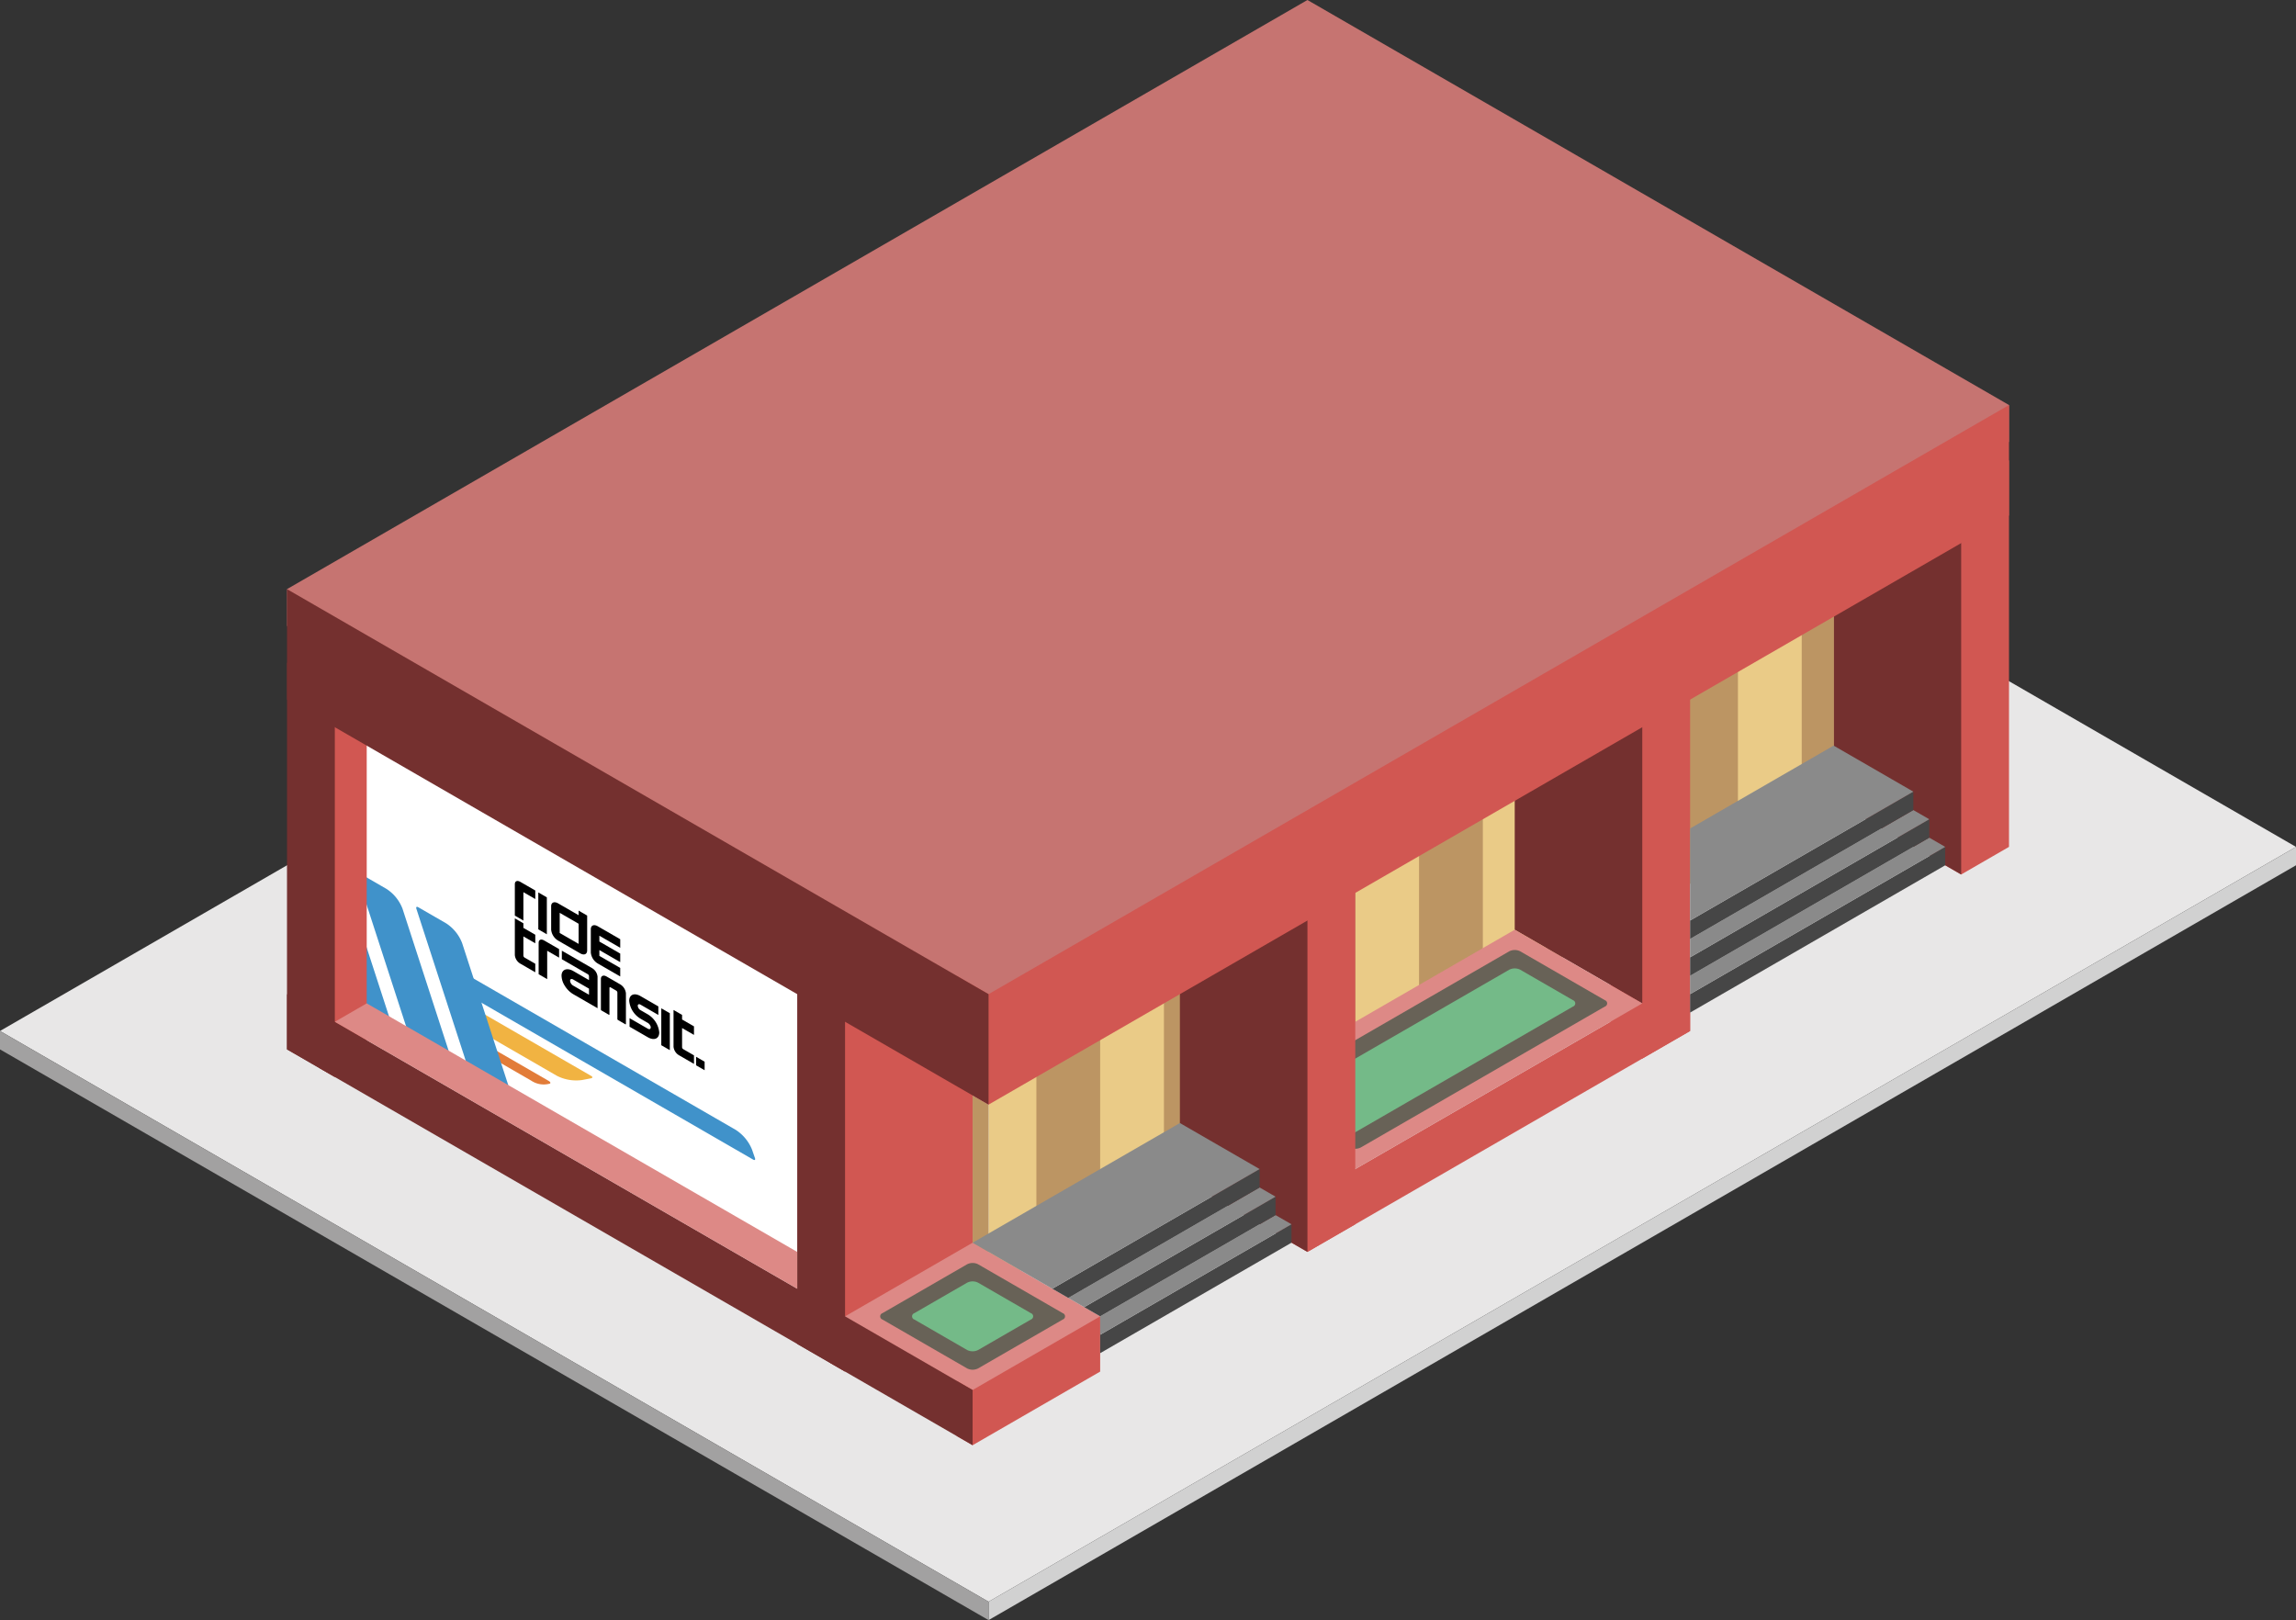 <svg id="Layer_1" data-name="Layer 1" xmlns="http://www.w3.org/2000/svg" xmlns:xlink="http://www.w3.org/1999/xlink" viewBox="0 0 360 254.034">
  <rect x="0" y="0" width="360" height="254.034" fill="#333333" stroke="none"/>
  <defs>
    <style>
      .cls-1 {
        fill: none;
      }

      .concrete-top {
        fill: #e8e7e7;
      }

      .concrete-right {
        fill: #d1d1d1;
      }

      .concrete-left {
        fill: #a2a1a1;
      }

      .top-dark {
        fill: #c67471;
      }

      .window-R-light {
        fill: #eacb87;
      }

      .exterior-R-prim {
        fill: #d15752;
      }

      .exterior-L-prim {
        fill: #74302f;
      }

      .window-R-prim {
        fill: #bc9563;
      }

      .cls-2 {
        fill: #c3dde2;
      }

      .cls-3 {
        fill: #fff;
      }

      .cls-4 {
        clip-path: url(#clip-path);
      }

      .cls-5 {
        fill: #4092ca;
      }

      .cls-6 {
        fill: #f1b342;
      }

      .cls-7 {
        fill: #e27c39;
      }

      .top-prim {
        fill: #dd8986;
      }

      .cls-8 {
        fill: #686257;
      }

      .cls-9 {
        fill: #74ba88;
      }

      .cls-10 {
        fill: #464646;
      }

      .cls-11 {
        fill: #8a8a8a;
      }
    </style>
    <clipPath id="clip-path">
      <polygon class="cls-1" points="125.227 155.1 55.772 115 55.772 156.642 125.227 196.742 125.227 155.1"/>
    </clipPath>
  </defs>
  <title>Artboard 10</title>
  <g id="root">
    <path id="Path" class="concrete-top" d="M155,251.147,360,132.791,205,43.301,0,161.658Z"/>
    <path id="Path-2" data-name="Path" class="concrete-right" d="M360,135.677,155,254.034v-2.887L360,132.791Z"/>
    <path id="Path-3" data-name="Path" class="concrete-left" d="M0,161.658v2.887l155,89.489v-2.887Z"/>
    <path id="anchor_45_155.885_270" class="top-dark" d="M45,98.15V92.376L205,0,315,63.508V69.282L155,161.658Z"/>
    <path id="Path-4" data-name="Path" class="window-R-light" d="M292.5,122.687,155,202.073v-34.641L292.5,88.046Z"/>
    <g id="Group">
      <path id="Path-5" data-name="Path" class="exterior-R-prim" d="M302.5,134.234l5,2.887,7.5-4.33V72.169l-12.5,7.217Z"/>
      <path id="Path-6" data-name="Path" class="exterior-L-prim" d="M307.5,137.121l-20-11.547V90.933l20-11.547Z"/>
    </g>
    <path id="Path-7" data-name="Path" class="window-R-prim" d="M287.5,125.574l-5,2.887V93.819l5-2.887Z"/>
    <path id="Path-8" data-name="Path" class="window-R-prim" d="M232.5,157.328l-10,5.774V128.46l10-5.774Z"/>
    <path id="Path-9" data-name="Path" class="window-R-prim" d="M252.5,145.781l-10,5.774V116.913l10-5.774Z"/>
    <path id="Path-10" data-name="Path" class="window-R-prim" d="M192.5,180.422l-10,5.774v-34.641l10-5.774Z"/>
    <path id="Path-11" data-name="Path" class="window-R-prim" d="M152.5,200.629l2.5,1.443V173.205l-2.5-1.443Z"/>
    <path id="Path-12" data-name="Path" class="window-R-prim" d="M272.5,134.234l-10,5.774V105.366l10-5.774Z"/>
    <path id="Path-13" data-name="Path" class="window-R-prim" d="M212.5,168.875l-10,5.774V140.007l10-5.774Z"/>
    <path id="Path-14" data-name="Path" class="window-R-prim" d="M172.5,191.969l-10,5.774V163.101l10-5.774Z"/>
    <path id="Path-15" data-name="Path" class="cls-2" d="M127.5,186.196l10,5.774V157.328l-10-5.773Z"/>
    <g id="Group-2" data-name="Group">
      <path id="Path-16" data-name="Path" class="exterior-R-prim" d="M252.5,163.101l5,2.887,7.5-4.33V103.923L252.5,111.14Z"/>
      <path id="Path-17" data-name="Path" class="exterior-L-prim" d="M257.5,157.328l-20-11.547V122.687l20-11.547Z"/>
    </g>
    <path id="Path-18" data-name="Path" class="exterior-R-prim" d="M130,213.62l2.5,1.443,20-11.547V165.988l-22.5-12.99Z"/>
    <g id="Group-3" data-name="Group">
      <path id="Mask" class="cls-3" d="M125.227,155.1,55.772,115v41.642l69.455,40.1Z"/>
      <g class="cls-4">
        <g>
          <g id="Group-4" data-name="Group">
            <path id="Compound_Path" data-name="Compound Path" d="M92.849,151.812l-4.756-2.745v1.34l4.068,2.348a.397.397,0,0,1,.191.302v.622l-2.445-1.412c-.989-.572-1.824-.269-1.86.674a3.024,3.024,0,0,0,.506,1.623,3.939,3.939,0,0,0,1.31,1.314l3.829,2.21v-4.946a1.755,1.755,0,0,0-.843-1.33Zm-.497,4.163-2.489-1.436a.994.994,0,0,1-.479-.754c0-.265.215-.355.479-.203l2.489,1.437Z"/>
            <path id="Path-19" data-name="Path" d="M84.456,147.81v4.946l1.34.774V149.08l1.866,1.078v-1.34l-2.362-1.365C84.834,147.185,84.456,147.345,84.456,147.81Z"/>
            <path id="Path-20" data-name="Path" d="M97.25,154.353l-2.14-1.235c-.493-.284-.891-.115-.892.377v4.801a.202.202,0,0,0,.097.153l1.147.661c.053.031.096.013.096-.041v-4.161c0-.107.086-.143.192-.081l.86.497a.395.395,0,0,1,.191.301v4.162a.204.204,0,0,0,.097.153l1.147.662c.053.03.096.012.096-.042v-4.801a1.854,1.854,0,0,0-.891-1.407Z"/>
            <polygon id="Rectangle" points="103.686 158.1 105.025 158.874 105.025 164.664 103.686 163.89 103.686 158.1"/>
            <path id="Path-21" data-name="Path" d="M80.724,138.621v4.947l1.34.774v-4.45l1.866,1.077v-1.34l-2.364-1.365c-.465-.268-.842-.108-.842.357Z"/>
            <polygon id="Rectangle-2" data-name="Rectangle" points="84.402 139.932 85.742 140.706 85.742 146.496 84.402 145.722 84.402 139.932"/>
            <path id="Compound_Path-2" data-name="Compound Path" d="M87.502,147.481l3.479,2.009c.598.344,1.083.139,1.083-.458V143.56l-1.34-.774v.718l-3.223-1.86c-.598-.345-1.083-.14-1.083.457v3.671A2.249,2.249,0,0,0,87.502,147.481Zm.256-4.35,2.966,1.713v3.158l-2.966-1.713Z"/>
            <path id="Path-22" data-name="Path" d="M97.249,151.77l-3.271-1.888v-.909l3.271,1.888v-1.34l-3.271-1.888v-.909l3.271,1.888v-1.34l-3.526-2.035c-.598-.345-1.083-.14-1.085.457v3.67a2.254,2.254,0,0,0,1.085,1.71l3.526,2.037Z"/>
            <path id="Path-23" data-name="Path" d="M101.574,159.052l-1.151-.665a.893.893,0,0,1-.428-.677c0-.237.191-.32.428-.184l2.802,1.618v-1.34l-2.802-1.618c-.977-.562-1.767-.227-1.767.75a3.672,3.672,0,0,0,1.767,2.791l1.151.665a.997.997,0,0,1,.395.455.442.442,0,0,1,0,.455c-.081.094-.232.093-.395-.001l-2.862-1.652v1.34l2.862,1.652c.991.57,1.792.23,1.792-.761a3.722,3.722,0,0,0-1.792-2.828Z"/>
            <path id="Path-24" data-name="Path" d="M82.064,144.773l-1.34-.774V149.76a1.749,1.749,0,0,0,.843,1.329l2.362,1.365v-1.34l-1.674-.967a.397.397,0,0,1-.191-.302V146.83l1.866,1.078v-1.34L82.064,145.49Z"/>
            <path id="Path-25" data-name="Path" d="M106.946,159.138l-1.34-.774v5.761a1.755,1.755,0,0,0,.843,1.33l2.364,1.365v-1.34l-1.677-.968a.395.395,0,0,1-.19-.3v-3.015l1.867,1.077v-1.34l-1.867-1.077Z"/>
            <polygon id="Rectangle-3" data-name="Rectangle" points="109.14 165.7 110.48 166.474 110.48 167.813 109.14 167.04 109.14 165.7"/>
          </g>
          <polygon id="Rectangle-4" data-name="Rectangle" class="cls-1" points="83.697 142.755 86.663 144.468 86.663 147.626 83.697 145.913 83.697 142.755"/>
          <path id="Path-26" data-name="Path" class="cls-1" d="M85.377,153.409a.996.996,0,0,0,.479.754L88.345,155.6v-.957l-2.489-1.436C85.592,153.054,85.378,153.145,85.377,153.409Z"/>
          <path id="Path-27" data-name="Path" class="cls-5" d="M115.363,177.165l-43.562-25.15,1.336,3.855,44.95,25.953c.255.147.385.041.287-.238l-.461-1.331A6.648,6.648,0,0,0,115.363,177.165Z"/>
          <path id="Path-28" data-name="Path" class="cls-6" d="M92.709,168.713,74.472,158.184l1.336,3.856,11.506,6.643a6.646,6.646,0,0,0,3.949.665l1.384-.266C92.936,169.025,92.964,168.861,92.709,168.713Z"/>
          <path id="Path-29" data-name="Path" class="cls-7" d="M86.03,169.485l-11.558-6.673,1.336,2.313,7.499,4.329a3.503,3.503,0,0,0,2.919.452h0C86.373,169.82,86.286,169.632,86.03,169.485Z"/>
          <path id="Path-30" data-name="Path" class="cls-5" d="M63.786,161.269l6.678,3.856-7.354-22.645A6.435,6.435,0,0,0,60.6,139.38l-4.365-2.521c-.255-.147-.389-.04-.298.241Z"/>
          <path id="Path-31" data-name="Path" class="cls-5" d="M57.108,157.413l4.007,2.313L53.101,135.05l-4.007-2.313Z"/>
          <path id="Path-32" data-name="Path" class="cls-5" d="M73.136,166.667l6.678,3.855-7.354-22.643A6.437,6.437,0,0,0,69.95,144.777l-4.365-2.52c-.255-.147-.389-.04-.298.241Z"/>
        </g>
      </g>
    </g>
    <path id="Path-33" data-name="Path" class="exterior-L-prim" d="M132.5,215.063l-7.5-4.33V149.389l7.5,4.33Z"/>
    <path id="Path-34" data-name="Path" class="top-prim" d="M172.5,206.403V209.29l-20,11.547-20-11.547v-2.887l20-11.547Z"/>
    <g id="Group-5" data-name="Group">
      <path id="Path-35" data-name="Path" class="exterior-R-prim" d="M50,167.432l2.5,1.443,5-2.887V111.14L50,106.81Z"/>
      <path id="Path-36" data-name="Path" class="exterior-L-prim" d="M52.5,168.875l-7.5-4.33V103.923l7.5,4.33Z"/>
    </g>
    <path id="Path-37" data-name="Path" class="exterior-R-prim" d="M205,187.639v8.66l60-34.641v-8.66Z"/>
    <path id="Path-38" data-name="Path" class="exterior-R-prim" d="M152.5,217.95l-2.5-1.443v8.66l2.5,1.443,20-11.547v-8.66Z"/>
    <path id="Path-39" data-name="Path" class="top-prim" d="M257.5,157.328l-45,25.981-20-11.547,45-25.981Z"/>
    <path id="Path-40" data-name="Path" class="cls-8" d="M238.366,149.168l13.268,7.66a.528.528,0,0,1,0,1l-38.268,22.094a1.915,1.915,0,0,1-1.732,0l-13.268-7.66a.528.528,0,0,1,0-1l38.268-22.094A1.915,1.915,0,0,1,238.366,149.168Z"/>
    <path id="Path-41" data-name="Path" class="cls-9" d="M246.634,156.828l-8.268-4.774a1.915,1.915,0,0,0-1.732,0l-34.518,19.929a.528.528,0,0,0,0,1l8.268,4.774a1.915,1.915,0,0,0,1.732,0l34.518-19.929A.528.528,0,0,0,246.634,156.828Z"/>
    <g id="Group-6" data-name="Group">
      <path id="Path-42" data-name="Path" class="exterior-R-prim" d="M200,193.412l5,2.887,7.5-4.33V134.234L200,141.451Z"/>
      <path id="Path-43" data-name="Path" class="exterior-L-prim" d="M205,196.299l-20-11.547v-34.641l20-11.547Z"/>
    </g>
    <path id="Path-44" data-name="Path" class="exterior-R-prim" d="M150,170.318l5,2.887L315,80.829v-17.32L155,155.885l-5-2.887Z"/>
    <path id="Path-45" data-name="Path" class="exterior-L-prim" d="M45,155.885,152.5,217.95v8.66L45,164.545Z"/>
    <path id="Path-46" data-name="Path" class="cls-8" d="M138.366,205.903l13.268-7.66a1.915,1.915,0,0,1,1.732,0l13.268,7.66a.528.528,0,0,1,0,1l-13.268,7.66a1.915,1.915,0,0,1-1.732,0l-13.268-7.66A.528.528,0,0,1,138.366,205.903Z"/>
    <path id="Path-47" data-name="Path" class="cls-9" d="M143.366,205.903l8.268-4.774a1.916,1.916,0,0,1,1.732,0l8.268,4.774a.528.528,0,0,1,0,1l-8.268,4.774a1.915,1.915,0,0,1-1.732,0l-8.268-4.774A.528.528,0,0,1,143.366,205.903Z"/>
    <path id="Path-48" data-name="Path" class="cls-10" d="M202.5,194.856v-2.887l-30,17.321v2.887Z"/>
    <path id="Path-49" data-name="Path" class="cls-10" d="M305,135.677v-2.887l-40,23.094v2.887Z"/>
    <path id="Path-50" data-name="Path" class="cls-11" d="M200,190.526l2.5,1.443-30,17.321v-2.887Z"/>
    <path id="Path-51" data-name="Path" class="cls-11" d="M302.5,131.347l2.5,1.443-40,23.094v-2.887Z"/>
    <path id="Path-52" data-name="Path" class="cls-10" d="M200,187.639v2.887l-27.5,15.877-2.5-1.443Z"/>
    <path id="Path-53" data-name="Path" class="cls-10" d="M302.5,128.46v2.887L265,152.998V150.111Z"/>
    <path id="Path-54" data-name="Path" class="cls-11" d="M197.5,186.195l2.5,1.444-30,17.32-2.5-1.443Z"/>
    <path id="Path-55" data-name="Path" class="cls-11" d="M300,127.017l2.5,1.443L265,150.111v-2.887Z"/>
    <path id="Path-56" data-name="Path" class="cls-10" d="M197.5,183.309v2.887l-30,17.321-2.5-1.443Z"/>
    <path id="Path-57" data-name="Path" class="cls-10" d="M300,124.13v2.887l-35,20.207v-2.887Z"/>
    <path id="Path-58" data-name="Path" class="cls-11" d="M185,176.092l12.5,7.217L165,202.073l-12.5-7.217Z"/>
    <path id="Path-59" data-name="Path" class="cls-11" d="M287.5,116.913,300,124.13l-35,20.207V129.904Z"/>
    <path id="Path-60" data-name="Path" class="top-prim" d="M52.5,160.215l5-2.887L125,196.299v5.774Z"/>
    <path id="Path-61" data-name="Path" class="exterior-L-prim" d="M45,109.697v-17.32l110,63.508v17.32Z"/>
  </g>
</svg>
